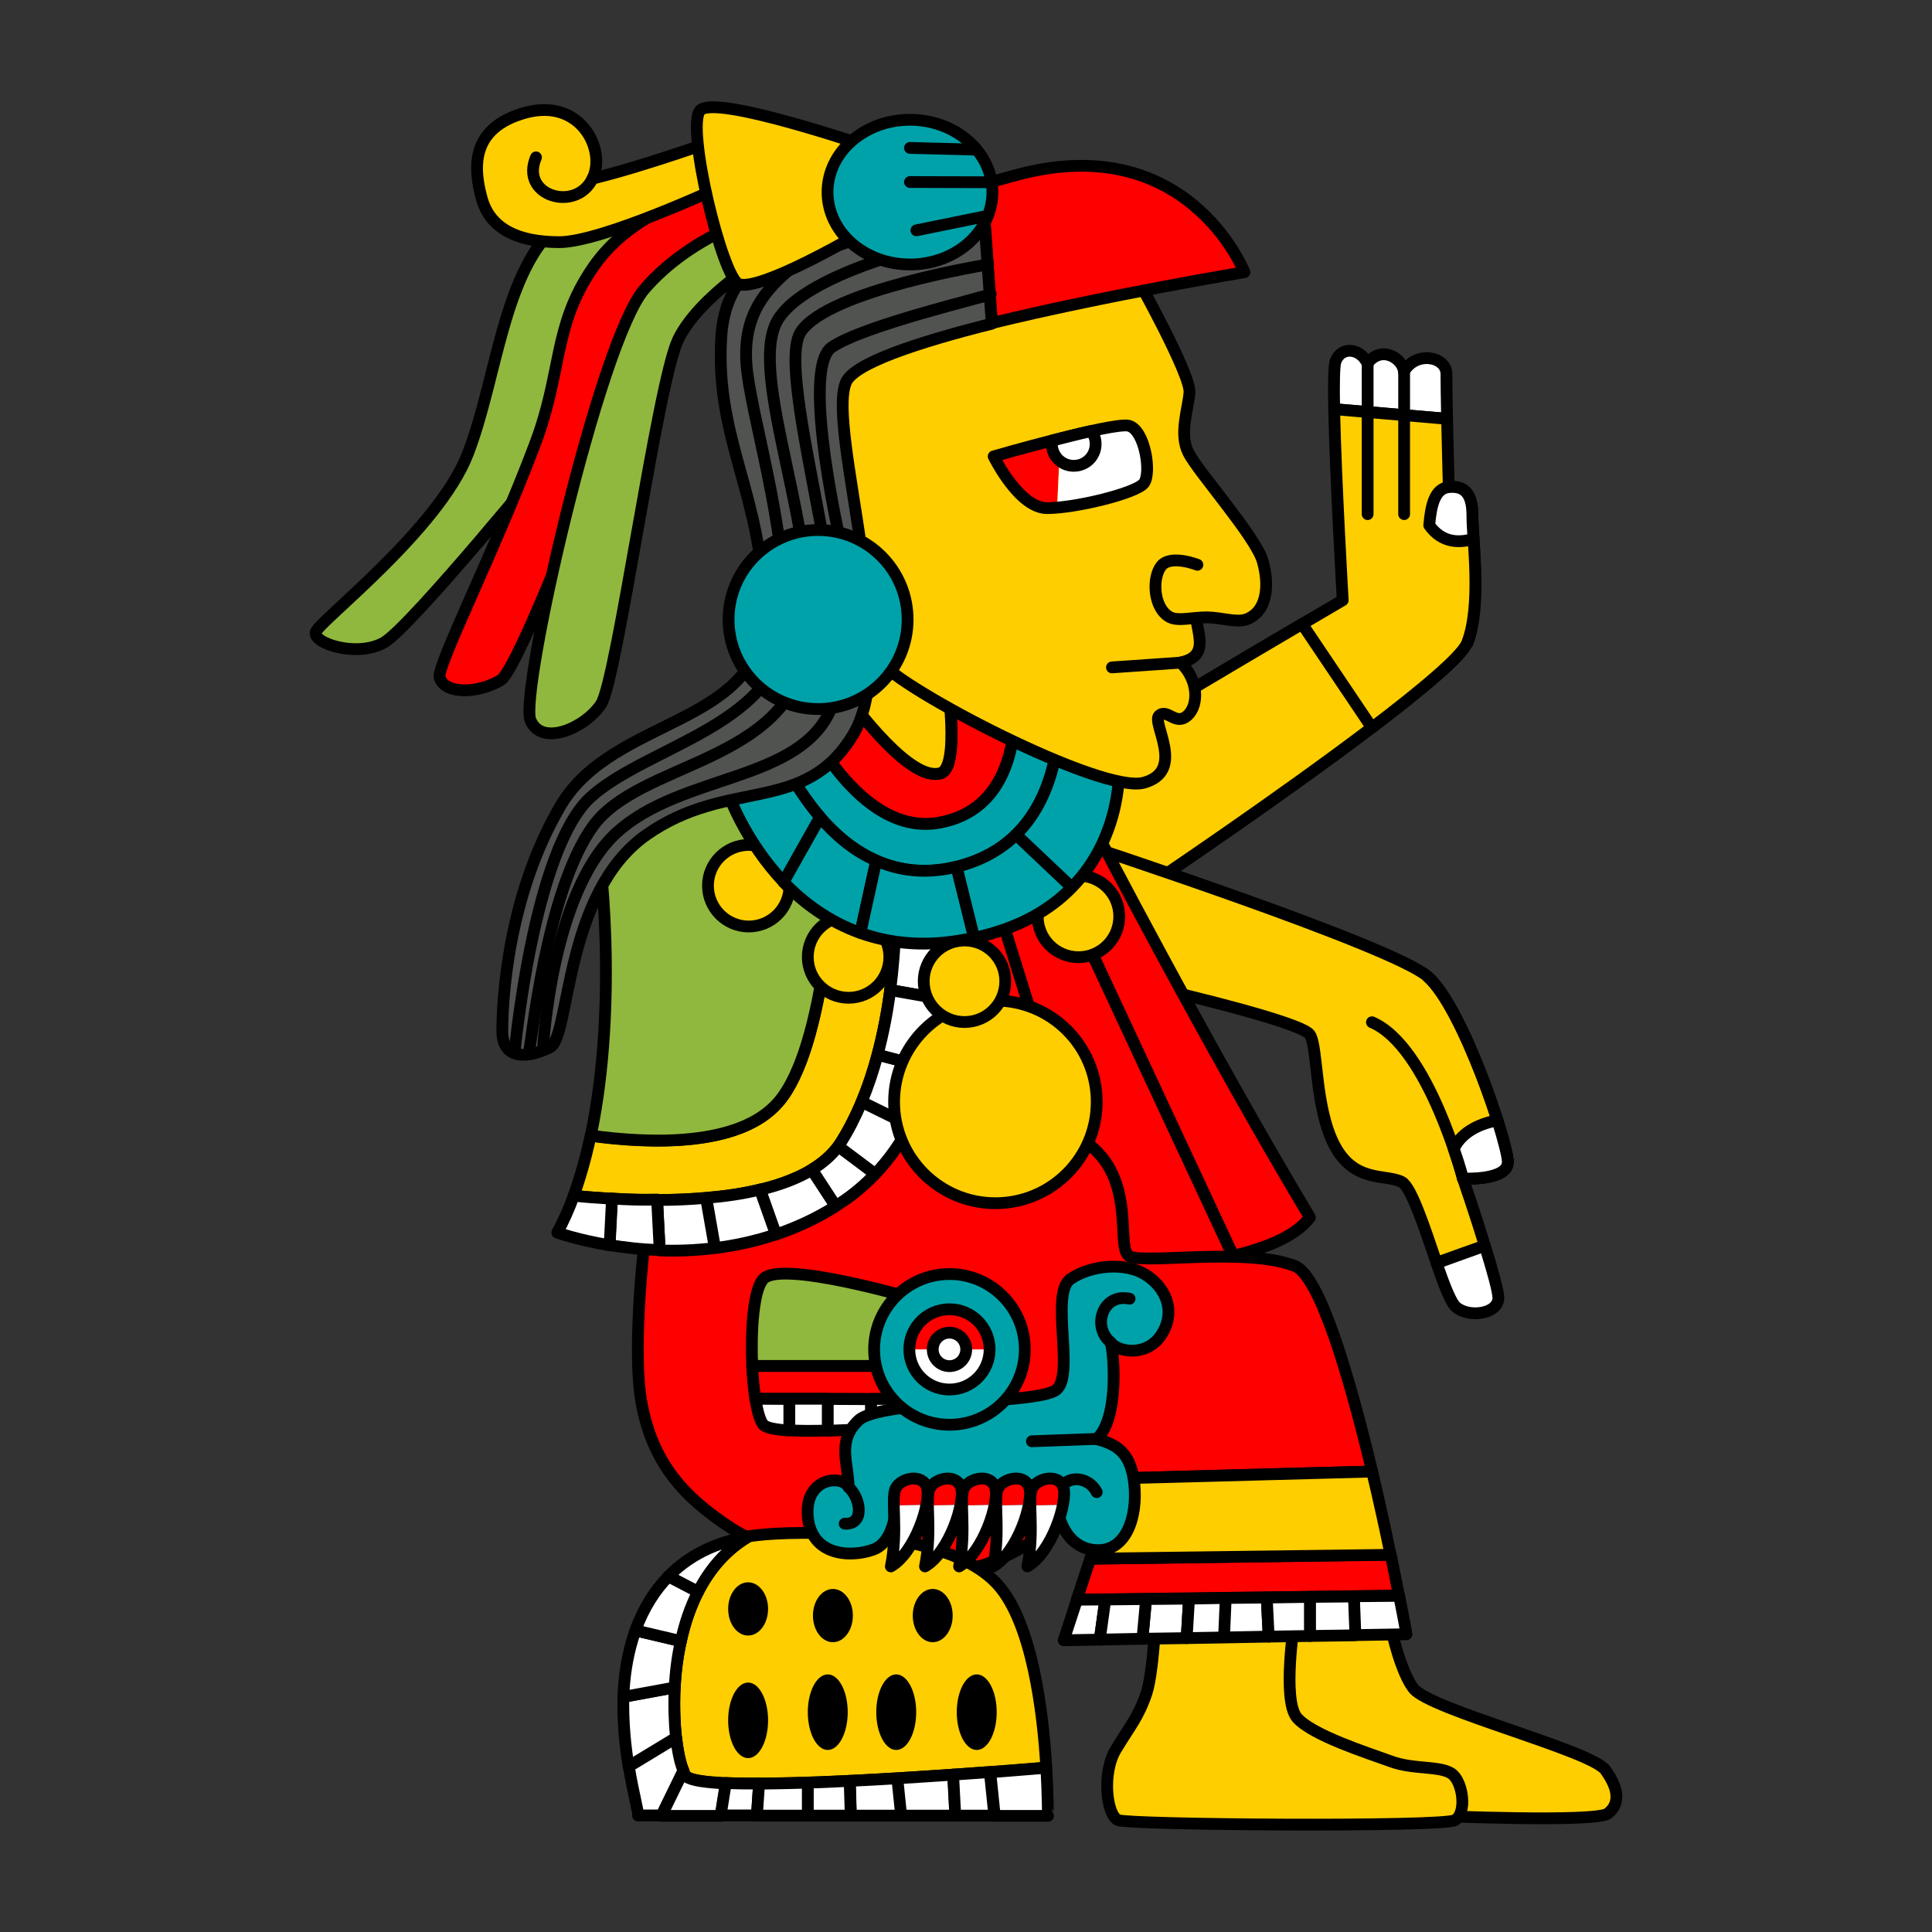 <svg version="1.1" id="Calque_1" xmlns="http://www.w3.org/2000/svg" x="0" y="0" viewBox="0 0 900 900" style="enable-background:new 0 0 900 900" xml:space="preserve"><rect x="0" y="0" width="900" height="900" fill="#333333" stroke="none"/><style>.st0,.st1,.st2,.st3,.st4,.st5{fill:none;stroke:#000;stroke-width:5.487;stroke-linecap:round;stroke-linejoin:round;stroke-miterlimit:10}.st1,.st2,.st3,.st4,.st5{fill:#fff}.st2,.st3,.st4,.st5{fill:#ffce00}.st3,.st4,.st5{fill:red}.st4,.st5{fill:#90b83e}.st5{fill:#00a2aa}.st7{fill:red}.st8{fill:#fff}</style><path class="st0" d="M659 281.2c11.7-9.3 0-52.7 15.9-54.3 6.6-.7 11 2.2 11 13.2s4.4 41.7-2.2 59.3"/><path class="st1" d="M673.8 174.2c0-8.2-14.3-10.9-19.8-1.1-.5-6-10.4-12.6-17-3.8-3.2-7.1-12.1-8.2-14.8-1.1-.8 1.9-.9 10.6-.7 22.4l52.6 4.5c-.2-9.3-.3-17.8-.3-20.9z"/><path class="st2" d="m521.4 341.7-21.2 57.9 39.8 9.7s57-38.4 99.3-70.5l-32.5-48.3c-29.2 17.2-81.9 48.3-85.4 51.2z"/><path class="st2" d="M685.9 240.1c0-11-11-12.1-11-12.1s-.4-17.6-.8-32.9l-52.6-4.5c.7 32.7 4 89 4 89s-7.7 4.5-18.9 11.1l32.5 48.3c23.3-17.7 42.1-33.4 44.4-39.6 6.8-17.6 2.4-48.3 2.4-59.3z"/><path class="st0" d="M654.1 239.5v-66.4M637.1 169.3v70.2"/><path class="st1" d="M674.9 226.9c-6.5.7-8.3 8.3-9.1 17.8 6.1 8.6 14.5 8.2 20.6 6.3-.3-4.4-.5-8.2-.5-10.9 0-11-4.4-13.8-11-13.2z"/><path class="st2" d="M681.5 549s20.9 1.1 20.9-7.7-20.9-71.9-37.3-86.4c-16.5-14.5-162.6-62.3-162.6-62.3l41.9 69.1s62 14.4 65.8 20.3 2.2 34 11.5 51.6 23.9 13.2 31.3 17c4.5 2.4 10.8 21.9 16.2 37.7 6.1-2.2 14.9-5.4 22.5-8-4.6-15.1-10.2-31.3-10.2-31.3z"/><path class="st1" d="M669.2 588.4c3.4 9.9 6.6 18.3 9 20.4 6 5.3 19.8 3.3 19.8-4.2 0-3.1-2.9-13.4-6.3-24.3-7.4 2.7-16.3 5.9-22.5 8.1z"/><path class="st0" d="M665.1 455c16.5 14.5 37.3 77.6 37.3 86.4s-20.9 7.7-20.9 7.7-16-61.6-42.4-72.9"/><path class="st1" d="M677.2 535.1c2.9 8.2 4.3 13.9 4.3 13.9s20.9 1.1 20.9-7.7c0-2.6-1.9-10-4.8-19.4-7 1.3-16.2 4.6-20.4 13.2z"/><path class="st2" d="M646.2 749.5s4.6 27.2 12.3 37.1c7.7 9.9 82.9 28.8 89.4 38 6.6 9.2 6.6 15.9 1.1 20.2-5.5 4.3-80.1 1.1-80.1 1.1l-78.8-30.7-2.4-71.4 58.5 5.7z"/><path class="st2" d="M603.1 754.5s-6 37.4 1.1 45.7c7.1 8.2 33 16.4 43.7 20.3 10.6 4 23.8 1.9 28.8 6.1 4.9 4.3 6.6 18 1.1 21.3-5.5 3.3-151.5 2.2-156.9 0s-7.7-21.9-1.1-32.9 10.4-14.8 14.3-26.3c3.8-11.5 4.9-48.6 4.9-48.6l64.1 14.4z"/><path class="st3" d="M445 426.9c1.1 3.1 80.7 164.4 80.7 164.4s25.2-.7 48.7-6.1L488 399.9l-43 27zM610.2 567.1c-47.7-79.6-101.5-183.3-101.5-183.3l-20.6 15.9L574.5 585c14.9-3.5 29.2-9.1 35.7-17.9z"/><path class="st3" d="M603.1 589.7c-22.5-8.7-69.1-.9-76.8-4.4-7.7-3.5 6-41.8-27.4-57.2s-15.3-45.5-15.3-45.5l-19.9-64.1s-42.8 5.4-46.2 6.5-25.6 76.3-27.8 76.8c-2.2.5-88.4 67.5-88.4 67.5s-7.7 58.2-2.2 85.6c5.5 27.4 19.8 42.8 41.7 57.1 21.9 14.3 74.5 23 107.4 19.2 32.8-3.8 73.1-46.1 73.1-46.1l-1.2 3.6 119.1-3.2c-10.5-43.8-24.3-91.3-36.1-95.8zM507.9 726.1l-6.3 19.1 150.1-1.9c-1.1-5.5-2.4-12-3.8-19.1l-140 1.9z"/><path class="st2" d="m639.2 685.5-119.1 3.2-12.2 37.4 139.9-1.8c-2.4-11.6-5.3-25-8.6-38.8zM391.8 532c23.7-37.5 26.2-93.2 25.7-122.6l-27.9-30c-.8 29.6-4.9 108.3-26.9 134-18 21.1-60.1 19.4-87.6 15.7-2.1 9.8-4.7 19.2-7.9 28 33.5 3.2 104.7 6.3 124.6-25.1z"/><path class="st4" d="M362.7 513.3c21.9-25.7 26.1-104.3 26.9-134L363 350.7l-85.4 40.2c1.8 1.8 10.8 75.9-2.4 138.1 27.4 3.8 69.5 5.4 87.5-15.7z"/><path class="st1" d="m329 558 4.1 23.4c9.2-1.1 18.8-3.2 28.4-6.4l-7.4-20.9c-7.9 2-16.5 3.2-25.1 3.9zM306.1 559l1.2 23.5c8 .3 16.7 0 25.7-1.1l-4.1-23.4c-7.5.7-15.2 1-22.8 1z"/><path class="st1" d="m285 558.3-1.1 21.7c6.8 1.1 14.7 2.1 23.4 2.3l-1.2-23.5c-7.3.2-14.5 0-21.1-.5zM354.1 554.2l7.4 20.9c9.3-3.2 18.7-7.4 27.8-13.2l-11.1-17c-6.8 4.1-15.1 7.2-24.1 9.3z"/><path class="st1" d="M267.3 557c-2.2 6-4.8 11.9-7.7 17.2 0 0 9.4 3.4 24.4 5.9l1.1-21.7c-6.6-.4-12.7-.8-17.8-1.4zM408.8 491.3c-2 7.6-4.5 15-7.5 22.2l22.4 11c4.5-8.7 7.8-17.7 10.2-26.6l-25.1-6.6zM438 431.6l-20.6-22.2c.2 13.3-.1 31.9-2.7 51.8l24.3 4.3c1.2-19.7-1-33.9-1-33.9z"/><path class="st1" d="m439 465.5-24.3-4.3c-1.3 9.9-3.2 20.1-5.9 30.1l25.1 6.6c3-11.6 4.4-22.6 5.1-32.4zM378.2 544.8l11.1 17c.7-.4 1.3-.9 2.1-1.3 6.3-4.1 11.6-8.7 16.4-13.7l-17.2-12.9c-3.3 4.3-7.5 8-12.4 10.9z"/><path class="st1" d="M391.8 532c-.4.7-.9 1.3-1.3 2l17.2 12.9c6.6-6.9 11.9-14.6 16.1-22.6l-22.4-11c-2.8 6.6-5.9 12.9-9.6 18.7z"/><circle class="st2" cx="463.7" cy="513.3" r="47.2"/><circle class="st2" cx="348.8" cy="412.6" r="19"/><circle class="st2" cx="395.3" cy="445.8" r="19"/><circle class="st2" cx="449.3" cy="457.1" r="19"/><circle class="st2" cx="502.4" cy="426.9" r="19"/><path class="st3" d="M437.4 383.3c32.4-5.7 36.2-39 35.6-58.7L439.4 303c2.6 16.5 7.9 54.8-1.3 57.3-13.6 3.8-38.5-28.5-48.5-42.8l-15.5 16.2c9 17.7 32.2 55.1 63.3 49.6z"/><path class="st2" d="M438 360.2c9.1-2.5 4-40.8 1.3-57.3L417 288.5l-27.5 28.9c10.1 14.3 34.9 46.7 48.5 42.8z"/><path class="st5" d="M441.2 404.7c43.3-7.7 51.1-46.6 52.2-66.8l-20.5-13.3c.7 19.8-3.1 53-35.6 58.7-31.1 5.5-54.2-31.9-63.2-49.7L361.3 347c9.2 21 34.5 65.7 79.9 57.7z"/><path class="st5" d="m361.3 347.1-21.9 23s7.5 21.6 25.7 40.8l17-30.2c-10-11.6-16.8-24.7-20.8-33.6z"/><path class="st5" d="m382 380.7-17 30.2c9.1 9.5 20.9 18.4 35.8 23.7l7.4-33.7c-10.5-4.5-19.1-12-26.2-20.2z"/><path class="st5" d="M441.2 404.7c-12.5 2.2-23.5.4-33-3.8l-7.4 33.7c12.9 4.6 28.1 6.5 45.9 3.6 2.4-.4 4.8-.9 7.1-1.3l-8.2-33.1c-1.4.3-2.9.6-4.4.9z"/><path class="st5" d="m445.6 403.8 8.2 33.1c21.1-4.5 35.6-13.3 45.5-23.5l-26-24.6c-6.8 6.7-15.8 12-27.7 15zM521.3 355.9l-27.9-18c-.8 13.6-4.5 35.6-20.1 50.9l26 24.6c24.3-24.7 22-57.5 22-57.5z"/><path class="st2" d="M558.1 282.3c-4.4 6.9 8.8 23-8.2 26.3 8.2 7.7 8.8 19.6 3.3 24.7-5.5 5-9.3-3.3-13.2 0-3.8 3.3 12.6 25.8-7.1 31.3S419 320.7 410.1 308.1C401.1 295.5 381 155 381 155l47.5-11 85.6-20.9 32.4 54.9-1.1 42.6 25.8 43.6s-8.7 11.2-13.1 18.1z"/><path class="st2" d="M557.8 263.1s-12.4-4.9-16.8.5c-4.4 5.5-3.8 19.5 3.8 23.8 4 2.2 10.6.1 17.6.2 6.7.1 13.6 2.6 18.3.9 9.5-3.6 10.8-15.6 7.5-27.1-3.3-11.5-30.2-41.7-34.6-50.5s-.2-19.8.5-28c.8-8.2-24.7-53.8-24.7-53.8l-163.8 41.2"/><path class="st0" d="m518 310.9 31.8-2.2"/><path class="st3" d="M579.7 126.8s-26.7-68-108.3-44.7c-4.7 1.3-9.4 2.6-13.9 3.8l4.6 64.6c53.1-13 117.6-23.7 117.6-23.7z"/><path d="m462 150.8-4.6-64.6C384 106.2 338.8 111.4 336 157c-3 48.3 19.8 74.6 19.8 128.1s-69.9 48-94.7 90.3c-24.9 42.5-27.1 91.1-27.1 105s12.8 12.4 22.3 7.4c9.4-5 6.3-71.7 44.7-98.8s73.9-8.9 96.6-47.1c22.7-38.2-12.4-141.7-3.6-163.6 3.3-8.9 33.3-18.8 68-27.5z" style="fill:#515351;stroke:#000;stroke-width:5.487;stroke-linecap:round;stroke-linejoin:round;stroke-miterlimit:10"/><path class="st3" d="M425.6 636.3h-75.2c.2 5.5.8 10.9 1.4 15.3l74.5.1-.7-15.4z"/><path class="st4" d="M424.2 604.6s-60.4-17.7-68.6-8.8c-4.6 4.9-5.9 23.8-5.2 40.5h75.2l-1.4-31.7z"/><path class="st1" d="m501.7 745.2-6.2 18.9 16.8-.3 2.6-18.7zM533.9 744.9l-1.7 18.5 20.6-.3 1.1-18.4z"/><path class="st1" d="m553.9 744.7-1.1 18.4 17.4-.3.8-18.4zM514.9 745.1l-2.6 18.7 19.9-.4 1.7-18.5zM630.7 743.7l-20.5.2v18.2l21.2-.3zM655.2 761.3s-1.2-6.9-3.4-17.9l-21.1.2.7 18.1 23.8-.4zM571 744.4l-.8 18.4 20.8-.4-.9-18.2z"/><path class="st1" d="m590.1 744.2.9 18.2 19.2-.3v-18.2z"/><path class="st2" d="M319.9 827.7c10.9 8.1 135-1.6 167.5-4.3-1.5-25.9-6.6-67.4-22.6-85.2-24.3-26.9-94.8-25.2-112.5-23-1.1.1-2.3.3-3.6.5-45.7 26.9-35.2 107.2-28.8 112z"/><ellipse cx="348.5" cy="749.5" rx="9.3" ry="12.4"/><ellipse cx="388" cy="752.6" rx="9.3" ry="12.4"/><ellipse cx="434.5" cy="752.6" rx="9.3" ry="12.4"/><ellipse cx="348.5" cy="801.4" rx="9.3" ry="17.6"/><ellipse cx="385.6" cy="797.6" rx="9.3" ry="17.6"/><ellipse cx="417.5" cy="797.6" rx="9.3" ry="17.6"/><ellipse cx="455" cy="797.6" rx="9.3" ry="17.6"/><path class="st0" d="M239.7 490.5s8.7-95.1 35.6-119.3c26.8-24.1 89.8-34 90.5-80.5s-16.6-98.9-18.1-121.4 8.6-34.6 22.3-45.5 84.9-28 84.9-28"/><path class="st0" d="M246.7 488.1c.8-1.6 7.7-73 29.5-103.2 21.8-30.2 90-29.1 99-80.7s-28.6-131-12.5-155.8 91.1-39 91.1-39"/><path class="st0" d="M253 488.1s3.7-72 34-100c30.4-28 86.1-23.5 100.4-58.6s-27.3-155.6-14.3-175 87.2-31.3 87.2-31.3"/><path class="st0" d="M461.5 137c-1.1 1-59.3 14.5-74.1 24.8-14.8 10.3 4.9 94.2 4.9 94.2"/><path class="st7" d="M462.9 212.6s11.7 24.1 24.9 24.1c1.4 0 3-.1 4.6-.2l1.5-32.4c-15.5 4.1-31 8.5-31 8.5z"/><path class="st8" d="M525.7 198.4c-3.6-.8-17.8 2.3-31.7 5.8l-1.5 32.4c14.2-1.2 36.9-7.1 40.4-11.3 3.8-4.6.5-25.3-7.2-26.9z"/><path class="st0" d="M462.9 212.6s11.7 24.1 24.9 24.1 41.2-6.9 45-11.5.5-25.2-7.1-26.9c-7.7-1.6-62.8 14.3-62.8 14.3z"/><path class="st1" d="M490 206.8c0 5.6 4.5 10.2 10.2 10.2 5.7 0 10.2-4.5 10.2-10.2 0-2.3-.8-4.4-2-6-5.7 1.2-12 2.9-18.1 4.4-.2.5-.3 1.1-.3 1.6z"/><circle class="st5" cx="381.1" cy="288.6" r="41.7"/><path class="st1" d="M351.9 651.6c.9 5.9 2.2 10.4 3.7 12.1 1.4 1.5 5.9 2.3 12.1 2.7v-14.7l-15.8-.1zM367.7 651.6v14.7c5.2.3 11.4.3 17.9.1v-14.8h-17.9zM385.6 651.7v14.8c6.8-.2 13.8-.5 20.2-1v-13.7l-20.2-.1z"/><path class="st1" d="M426.4 651.7h-20.6v13.7c11.9-.8 21.2-1.8 21.2-1.8l-.6-11.9z"/><path class="st5" d="M395.3 692.8c-3-6-20.6-4.6-19 13.7 1.6 18.3 19.8 19.2 30.4 15.4 10.8-3.8 10.8-21.9 10.8-21.9l74.7 1.1s1.8 19 17.1 20.9 20.7-15.4 19.1-30.7c-1.6-15.4-9.1-18.7-17.6-20.9 10.5-9.3 8.2-39.5 6.6-45 4 4.9 17.7 6.6 24.1-4.4 6.5-11 1-21.8-8.2-27.4-9.2-5.6-24.9-4.4-34.6 2.2-9.7 6.6 2.1 44.4-6.6 51.6-8.7 7.1-81.8 4.4-92.2 14.3-10.3 9.7-4.6 20.1-4.6 31.1z"/><path class="st0" d="M526.2 605c-12.7-2.7-17.6 13.2-8.8 20.3M480.7 671.4l30.2-1.1M492.2 701c0-14.8 14.3-14.6 18.7-5.9M393.5 709.8c9.3.5 7.6-11.5 1.9-17"/><path class="st7" d="M495.4 693c-2-6.7-12-4.6-14.5.1-.9 1.6-1 4.5-.9 8.2l15.1-.3c.6-3.4.7-6.3.3-8z"/><path class="st8" d="M479.9 701.3c.1 7 .9 17.2-1.4 28.3 8.4-4.8 14.6-19 16.5-28.6l-15.1.3z"/><path class="st0" d="M495.4 693c2 6.7-5.4 30.1-16.8 36.7 3.5-17-.2-31.8 2.3-36.5 2.5-4.8 12.5-6.9 14.5-.2z"/><path class="st7" d="M479.5 693c-2-6.7-12-4.6-14.5.1-.9 1.6-1 4.5-.9 8.2l15.1-.3c.6-3.4.7-6.3.3-8z"/><path class="st8" d="M464.1 701.3c.1 7 .9 17.2-1.4 28.3 8.4-4.8 14.6-19 16.5-28.6l-15.1.3z"/><path class="st0" d="M479.5 693c2 6.7-5.4 30.1-16.8 36.7 3.5-17-.2-31.8 2.3-36.5 2.5-4.8 12.5-6.9 14.5-.2z"/><path class="st7" d="M463.6 693c-2-6.7-12-4.6-14.5.1-.9 1.6-1 4.5-.9 8.2l15.1-.3c.6-3.4.7-6.3.3-8z"/><path class="st8" d="M448.2 701.3c.1 7 .9 17.2-1.4 28.3 8.4-4.8 14.6-19 16.5-28.6l-15.1.3z"/><path class="st0" d="M463.6 693c2 6.7-5.4 30.1-16.8 36.7 3.5-17-.2-31.8 2.3-36.5 2.5-4.8 12.5-6.9 14.5-.2z"/><path class="st7" d="M447.7 693c-2-6.7-12-4.6-14.5.1-.9 1.6-1 4.5-.9 8.2l15.1-.3c.6-3.4.7-6.3.3-8z"/><path class="st8" d="M432.3 701.3c.1 7 .9 17.2-1.4 28.3 8.4-4.8 14.6-19 16.5-28.6l-15.1.3z"/><path class="st0" d="M447.7 693c2 6.7-5.4 30.1-16.8 36.7 3.5-17-.2-31.8 2.3-36.5 2.5-4.8 12.5-6.9 14.5-.2z"/><path class="st7" d="M431.8 693c-2-6.7-12-4.6-14.5.1-.9 1.6-1 4.5-.9 8.2l15.1-.3c.6-3.4.8-6.3.3-8z"/><path class="st8" d="M416.4 701.3c.1 7 .9 17.2-1.4 28.3 8.4-4.8 14.6-19 16.5-28.6l-15.1.3z"/><path class="st0" d="M431.8 693c2 6.7-5.4 30.1-16.8 36.7 3.5-17-.2-31.8 2.3-36.5 2.5-4.8 12.5-6.9 14.5-.2z"/><circle class="st5" cx="442.3" cy="628.6" r="35.1"/><circle class="st8" cx="442.3" cy="628.6" r="18.7"/><path class="st7" d="M423.6 628.6c0-10.3 8.3-18.7 18.7-18.7 10.3 0 18.7 8.3 18.7 18.7h-37.4z"/><circle class="st0" cx="442.3" cy="628.6" r="18.7"/><circle class="st1" cx="442.3" cy="628.6" r="7.8"/><path class="st1" d="m314.3 786-23.9 4.4c-.3 11.9.9 23.3 2.4 32.5l22.1-13.4c-.7-6.7-1-14.8-.6-23.5zM315 809.5l-22.1 13.4c2.2 13.1 4.8 22.2 4.3 22.8h11l10.2-20.9c-1.4-3-2.6-8.4-3.4-15.3z"/><path class="st1" d="M319.9 827.7c-.5-.4-1.1-1.3-1.6-2.7l-10.2 20.9h27.7l2.4-15.1c-9.5-.5-16.1-1.4-18.3-3.1zM317.2 764.5l-21.2-5c-.4 1.3-.9 2.5-1.3 4-2.7 8.9-4 18.1-4.3 27l23.9-4.4c.4-7 1.2-14.3 2.9-21.6z"/><path class="st1" d="m325.2 741.5-13.8-7.2c-6.1 6.3-11.5 14.4-15.4 25.2l21.2 5c1.7-7.9 4.3-15.8 8-23z"/><path class="st1" d="M348.7 715.8c-11.2 1.9-25.6 6.5-37.3 18.5l13.8 7.2c5.3-10.3 12.8-19.4 23.5-25.7zM418 828.4l1.8 17.4h25.3l-1-19.1c-8.3.6-17.1 1.1-26.1 1.7zM395.9 829.6l.5 16.2h23.4l-1.8-17.4c-7.3.4-14.8.9-22.1 1.2z"/><path class="st1" d="m444 826.7 1 19.1h18.2l-2.1-20.3c-5.2.4-10.9.8-17.1 1.2zM487.4 823.5c-6 .5-15.1 1.2-26.1 2.1l2.1 20.3h24.8c-.1-.1 0-9.3-.8-22.4zM376.2 830.4v15.4h20.1l-.5-16.2c-6.6.3-13.2.7-19.6.8zM338.1 830.6l-2.4 15.1h16.9l1-14.9c-5.7.1-10.8 0-15.5-.2z"/><path class="st1" d="m353.6 830.9-1 14.9h23.7v-15.4c-8.1.3-15.8.4-22.7.5z"/><path class="st4" d="M260.7 104c-26.3 21.4-29.1 72.2-42.8 107.5s-69.1 77.7-70.8 82.9 19.2 12.1 31.8 4.9 79.6-89.4 79.6-89.4 30.7-87.2 32.9-86.7 53.2-26.9 53.2-26.9l-8.8-20.9c0 .1-48.8 7.2-75.1 28.6z"/><path class="st3" d="M332.7 88.4c-3.7 1.6-38 9-56.6 36.4-18.7 27.4-14 48.3-27 82.4-19.1 50.6-46 103.6-44.3 108.5 2.7 8.2 18.7 7.1 28.5 1.1 9.9-6 63.1-149.2 63.1-149.2s8.8-29.1 11-30.2 43.3-24.7 43.3-24.7l-18-24.3z"/><path class="st4" d="M355 99.6c-1.6 1.1-33.8 10.5-54.9 35.2-21.1 24.7-58.2 188.1-53 200.7 5.2 12.6 25.6 3.6 32.9-7.5 7.4-11.2 26.2-149.5 35.9-169.8s41.2-39.2 41.2-39.2L355 99.6z"/><path class="st2" d="M335.8 87s-55.4 25.8-75.2 25.8-32.4-6.5-36.2-20.4c-3.8-13.9-5.5-32.8 20.3-39.9S282.6 70 276 83.2c24.1-5.8 59.8-18.7 59.8-18.7V87z"/><path class="st0" d="M249.7 73.3c-7.7 18 18.7 25.8 26.3 9.9"/><path class="st2" d="M406.8 69.1s-74.1-25.6-80.7-17.6c-6.6 8 10.4 77.6 18 80.8 7.6 3.2 40.5-14 62.7-27.3V69.1z"/><ellipse class="st5" cx="423.9" cy="89.5" rx="38.4" ry="33.7"/><path class="st0" d="m423.9 68.9 30.9.8M423.9 84.8l37.9.1M426.9 107.3l32.4-6.6"/></svg>